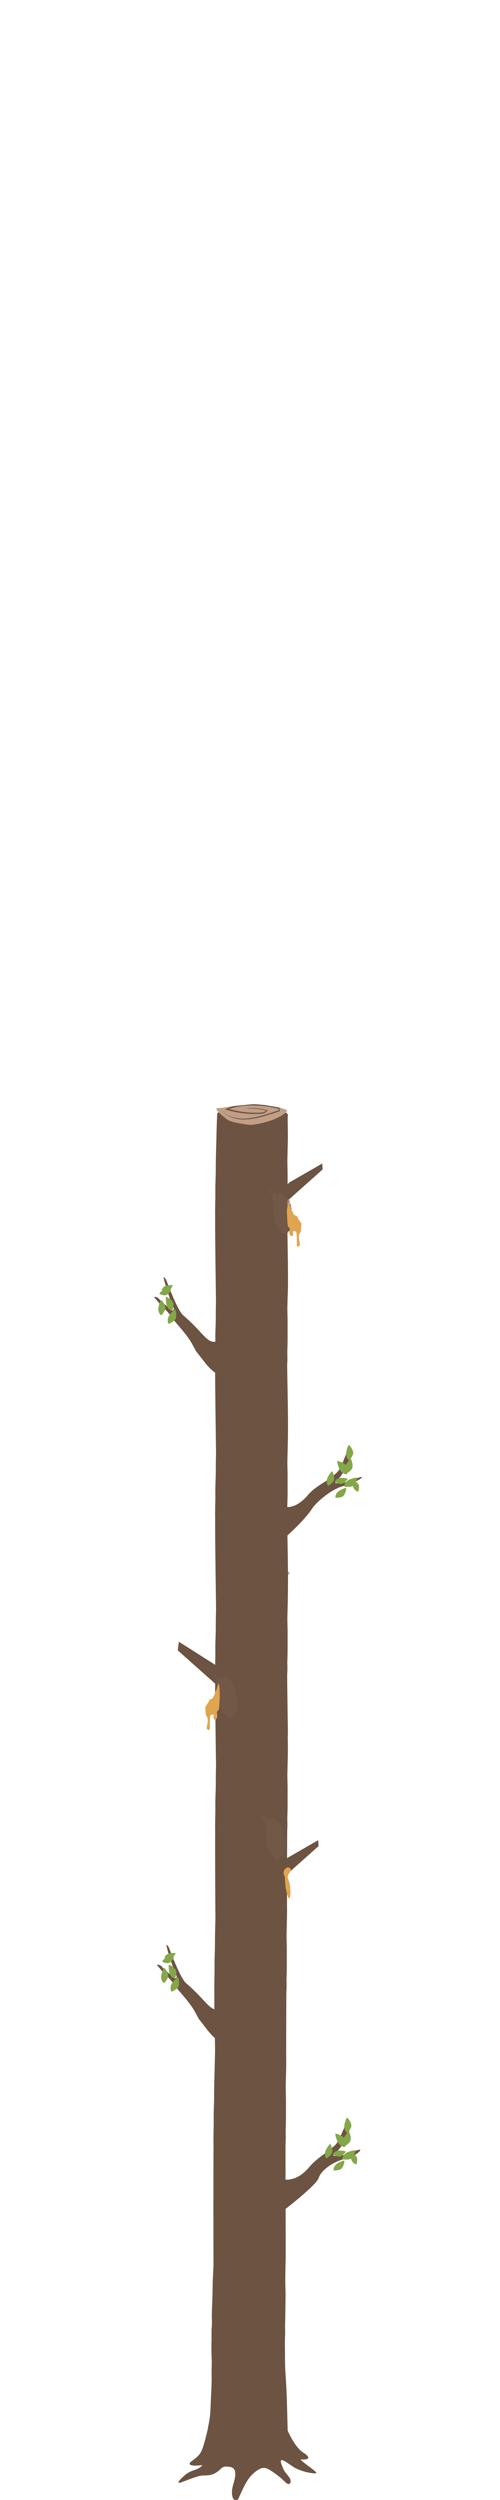 <?xml version="1.0" encoding="UTF-8"?><svg xmlns="http://www.w3.org/2000/svg" viewBox="0 0 428 2136.5"><defs><style>.al{fill:#84a749;}.am{fill:#c19f87;}.an{fill:#e0a54f;}.ao{fill:#715847;}.ap{fill:#6d5341;}.aq{opacity:.78;}</style></defs><g id="a"><g id="b" class="aq"/></g><g id="c"><g id="d"><g><path id="e" class="ap" d="M245.38,2075.19s6.08,15.65,14.14,20.8c9.31,5.95,1.5,6.38-2.96,5.75-4.46-.62-12.4-4.67-15.38-8.4-2.97-3.73-56.15,12.29-63.01,12.95-6.86,.66-14.67,1.82-15.76-.4s7.46-4.43,10.49-12.13c3.03-7.71,5.5-21.84,7.21-24.61,3.46-5.61,65.28,6.03,65.28,6.03Z"/><path class="ap" d="M257.23,2101.91c-2.95-3.61-5.79-6.47-8.59-9.06-.69-.64-1.23-1.47-1.66-2.44-.2-2.75-.43-5.43-.43-5.43l-.02-.32c-.56-11.52-.67-34.48-1.9-52.45-.55-8.06-.64-9.45-.79-26.05-4.08,4.9-9.98,4.96-14.96,7.06-10.23,4.29-18.47,5.36-28.78,2.19-6.34-1.98-14.41-2.57-19.1-10.61,.71,12.37-.04,17.48,.15,26.42,.11,4.25-.21,11.31-.45,15.54-.66,11.54-.15,15.94-2.43,26.75-.54,2.92-.94,5.91-1.21,8.95-.34,2.58-.55,5.2-.65,7.84-.28,2.45-.58,5.47-.8,8.8-.54,8.38-4.65,10.41-9.77,12.1-5.12,1.69-7.48,4.06-7.48,4.06,0,0-10.23,8.65-3,6.16,3.49-1.2,13.9-5.7,18.18-5.79,4.28-.09,7.83,.15,12.41-3.1,4.57-3.24,3.66-5.34,10.98-4.22,4.42,.68,5.94,4.72,2.88,14.45-2.78,8.82-.7,15.09,3.16,14.21,1.39-.32,6.28-16.33,13.35-22.56,2.08-1.83,2.75-2.56,5.88-4.28,4.24-2.34,7.43-.46,14.38,4.62,5.4,3.95,6.81,6.11,9.1,7.78,2.29,1.67,4.66-1.44,1.86-5.42-2.8-3.98-3.81-3.42-6.56-10.94s4.28-1.71,10.02,2.05c6.09,3.98,16.76,6.04,19.51,5.49,2.4-.48-10.33-8.2-13.28-11.81Z"/><g id="f"><path class="am" d="M230.71,2014.18c-6.25,2.19-12.57,3.6-18.92,4.21-2.82,0-17.59-2.11-20.88-4.39-4.31-2.94-9.96-7.9-9.96-9.03-.08-1.6,3.99-.95,5.84-1.28,7.65-1.36,11.85-1.68,17.43-2.19,9.44-.85,8.99-1.25,19.64,0,1.41,.18,13.64,1.98,15.08,2.51,3.64,1.33,4.96,1.57,4.92,2.07,0,.11,.04,.19-.08,.35-2.96,3.95-9.56,6.19-13.11,7.9"/><path class="ap" d="M214.35,2000.74c-2.7,0-4.9,.32-10.1,.79-2.75,.26-5.17,.45-7.84,.77-2,.55-4.01,1.25-5.99,2.09l-1.71,.71c8.59,2.57,17.27,3.89,25.97,3.95h2.51c3.16-.22,6.57,.34,9.36-2.98-4.52-1.36-9.1-2.09-13.68-2.17-1.7,0-3.39,.12-5.04,.42h-.41v-.02l5.1,1.11-4.55-1.11h2.72c4.87-.05,9.73,.61,14.54,1.98-2.48,1.98-5.39,1.52-8.06,1.7h-1.37c-2.51,0-5.03-.12-7.54-.34-5.32-.45-10.63-1.4-15.9-2.83,3.57-1.22,7.18-2.06,10.81-2.49,3.35-.38,6.72-.55,10.1-.55,7.27,0,14.52,.84,21.73,2.49,.31,.12,2.56,.87,1.73,1.6-9.07,2.67-20.97,7.17-32.05,7.17-7.85,0-15.3-2.25-21.03-8.99,6.02,7.31,13.78,9.72,21.93,9.72,10.84,0,22.37-4.27,31.38-6.9,.11-.05,.2-.13,.29-.26,.09-.12,.16-.27,.21-.45,.05-.17,.08-.37,.1-.57,0-.2,0-.4-.04-.59-.17-.47-.39-.86-.66-1.14-.26-.28-.56-.45-.86-.5-4.17-.75-11.05-1.76-12.09-1.98-4.79-.43-7.37-.65-9.52-.65Z"/></g></g></g><g id="g"><g><path class="ap" d="M243.9,2017.51c.11-6.04-.11-12.46,.02-19.41,.02-1.25,.31-1.75,.08-10.53,.22-5.31,.26-10.99,.26-10.99l.19-16.07c-.32-15.76-.34-8.26-.01-26.16,.15-8.09,0-6.92-.14-23.53-4.08,4.9-6.18,5.69-11.15,7.78-10.23,4.29-18.47,5.36-28.78,2.19-6.34-1.98-15.66-3-20.36-11.04-.49,10.2-1.06,17.52-1.29,26.46-.14,5.31-.58,10.56-.65,14.78-.24,13.17-.16,9.2-.75,26.31-.1,2.99,.27,7.5,0,10.54-.34,2.58-.17,4.67-.27,7.32,.1,7.2-.03,4.66-.06,8-.08,9.22,.27,12.67,.41,19.32"/><g id="h"><path class="ap" d="M232.46,1919.97c-6.25,2.19-11.27,2.84-17.62,3.45-2.82,0-18.17-1.84-21.46-4.11-4.31-2.94-9.38-8.18-9.38-9.31-.08-1.6,3.99-.95,5.84-1.28,7.65-1.36,11.85-1.68,17.43-2.19,9.44-.85,8.99-1.25,19.64,0,1.41,.18,13.64,1.98,15.08,2.51,4.48,1.64,1.38,5.22,.49,6.11-2.96,3.95-5.21,2.49-8.76,4.21"/><path class="ap" d="M217.4,1905.77c-2.7,0-4.9,.32-10.1,.79-2.75,.26-5.17,.45-7.84,.77-2,.55-4.01,1.25-5.99,2.09l-1.71,.71c8.59,2.57,17.27,3.89,25.97,3.95h2.51c3.16-.22,6.57,.34,9.36-2.98-4.52-1.36-9.1-2.09-13.68-2.17-1.7,0-3.39,.12-5.04,.42h-.41v-.02l5.1,1.11-4.55-1.11h2.72c4.87-.05,9.73,.61,14.54,1.98-2.48,1.98-5.39,1.52-8.06,1.7h-1.37c-2.51,0-5.03-.12-7.54-.34-5.32-.45-10.63-1.4-15.9-2.83,3.57-1.22,7.18-2.06,10.81-2.49,3.35-.38,6.72-.55,10.1-.55,7.27,0,14.52,.84,21.73,2.49,.31,.12,2.56,.87,1.73,1.6-9.07,2.67-20.97,7.17-32.05,7.17-7.85,0-15.3-2.25-21.03-8.99,6.02,7.31,13.78,9.72,21.93,9.72,10.84,0,22.37-4.27,31.38-6.9,.11-.05,.2-.13,.29-.26,.09-.12,.16-.27,.21-.45,.05-.17,.08-.37,.1-.57,0-.2,0-.4-.04-.59-.17-.47-.39-.86-.66-1.14-.26-.28-.56-.45-.86-.5-4.17-.75-11.05-1.76-12.09-1.98-4.79-.43-7.37-.65-9.52-.65Z"/></g></g><g id="i"><path class="am" d="M231.92,1918.65c-6.01,2.19-12.1,3.6-18.21,4.21-2.72,0-16.93-2.11-20.1-4.39-4.15-2.94-9.58-7.9-9.58-9.03-.07-1.6,3.84-.95,5.62-1.28,7.36-1.36,11.41-1.68,16.78-2.19,9.08-.85,8.65-1.25,18.9,0,1.36,.18,13.13,1.98,14.52,2.51,3.5,1.33,4.78,1.57,4.74,2.07,0,.11,.04,.19-.08,.35-2.85,3.95-9.2,6.19-12.62,7.9"/><path class="ap" d="M216.17,1905.21c-2.6,0-4.72,.32-9.72,.79-2.64,.26-4.98,.45-7.55,.77-1.93,.55-3.86,1.25-5.77,2.09l-1.65,.71c8.26,2.57,16.62,3.89,24.99,3.95h2.42c3.04-.22,6.33,.34,9.01-2.98-4.35-1.36-8.76-2.09-13.17-2.17-1.64,0-3.27,.12-4.85,.42h-.39v-.02l4.9,1.11-4.38-1.11h2.61c4.68-.05,9.36,.61,13.99,1.98-2.39,1.98-5.18,1.52-7.76,1.7h-1.32c-2.42,0-4.84-.12-7.26-.34-5.12-.45-10.23-1.4-15.31-2.83,3.44-1.22,6.91-2.06,10.4-2.49,3.22-.38,6.47-.55,9.72-.55,6.99,0,13.98,.84,20.92,2.49,.3,.12,2.47,.87,1.67,1.6-8.73,2.67-20.18,7.17-30.85,7.17-7.56,0-14.72-2.25-20.24-8.99,5.8,7.31,13.26,9.72,21.1,9.72,10.43,0,21.53-4.27,30.2-6.9,.1-.05,.2-.13,.28-.26,.08-.12,.15-.27,.2-.45,.05-.17,.08-.37,.09-.57,0-.2,0-.4-.04-.59-.16-.47-.38-.86-.63-1.14-.25-.28-.54-.45-.83-.5-4.01-.75-10.64-1.76-11.63-1.98-4.61-.43-7.09-.65-9.17-.65Z"/></g></g><g id="j"><g><path class="ap" d="M244.53,1932c.11-6.04-.22-93.58-.09-100.53,.02-1.25,.31-1.75,.08-10.53,.22-5.31,.26-10.99,.26-10.99v-15.75c-.32-15.76-.26-5.68,.17-26.49,.17-8.09,0-6.92-.14-23.53-4.08,4.9-6.18,5.69-11.15,7.78-10.23,4.29-18.47,5.36-28.78,2.19-6.34-1.98-15.66-3-20.36-11.04-.49,10.2-.57,16.57-.8,25.5-.14,5.31-.27,8.8-.34,13.02-.24,13.17,.14,6.39-.44,23.5-.1,2.99,.12,9.72-.12,14.34-.06,5.21-.02,5.39-.11,8.04,.1,7.2,.07,6.07,.04,9.41-.08,9.22-.12,91.89,.03,98.53"/><g id="k"><path class="ap" d="M233.17,1753.35c-6.25,2.19-11.27,2.84-17.62,3.45-2.82,0-18.17-1.84-21.46-4.11-4.31-2.94-9.38-8.18-9.38-9.31-.08-1.6,3.99-.95,5.84-1.28,7.65-1.36,11.85-1.68,17.43-2.19,9.44-.85,8.99-1.25,19.64,0,1.41,.18,13.64,1.98,15.08,2.51,1.12,.41,1.63,.48,1.92,1.1,.75,1.61-.76,4.35-1.43,5.01-2.96,3.95-5.21,2.49-8.76,4.21"/><path class="ap" d="M218.1,1739.16c-2.7,0-4.9,.32-10.1,.79-2.75,.26-5.17,.45-7.84,.77-2,.55-4.01,1.25-5.99,2.09l-1.71,.71c8.59,2.57,17.27,3.89,25.97,3.95h2.51c3.16-.22,6.57,.34,9.36-2.98-4.52-1.36-9.1-2.09-13.68-2.17-1.7,0-3.39,.12-5.04,.42h-.41v-.02l5.1,1.11-4.55-1.11h2.72c4.87-.05,9.73,.61,14.54,1.98-2.48,1.98-5.39,1.52-8.06,1.7h-1.37c-2.51,0-5.03-.12-7.54-.34-5.32-.45-10.63-1.4-15.9-2.83,3.57-1.22,7.18-2.06,10.81-2.49,3.35-.38,6.72-.55,10.1-.55,7.27,0,14.52,.84,21.73,2.49,.31,.12,2.56,.87,1.73,1.6-9.07,2.67-20.97,7.17-32.05,7.17-7.85,0-15.3-2.25-21.03-8.99,6.02,7.31,13.78,9.72,21.93,9.72,10.84,0,22.37-4.27,31.38-6.9,.11-.05,.2-.13,.29-.26,.09-.12,.16-.27,.21-.45,.05-.17,.08-.37,.1-.57,0-.2,0-.4-.04-.59-.17-.47-.39-.86-.66-1.14-.26-.28-.56-.45-.86-.5-4.17-.75-11.05-1.76-12.09-1.98-4.79-.43-7.37-.65-9.52-.65Z"/></g></g><path class="ap" d="M240.57,1862.18s11.76,4.56,23.99-9.95c5.66-6.72,12.25-10.63,16.7-14.26,5.16-4.21,6.54-4.82,8.88-9.62,5.03-10.35,8.67-22.24,8.98-10.15,.27,10.61-13.93,24.05-13.93,24.05,0,0,4.25,1.27,12.09-1.45,7.31-2.54,8.99-3.64,10.8-3.64s-3.6,5.79-13.04,7.97c-9.45,2.18-20.06,9.32-22.24,16.22s-34.98,31.62-34.98,31.62l2.76-30.79Z"/><g><path class="al" d="M285.52,1854.85s-.59-4.07,4.35-6.57,4.99-1.62,4.99-1.62c0,0-.45,6.68-4.23,7.69s-5.11,.5-5.11,.5Z"/><path class="al" d="M305.02,1849.72s-3.63-.42-4.66-5.23c-1.03-4.81-.26-4.65-.26-4.65,0,0,5.63,1.9,5.65,5.38s-.73,4.51-.73,4.51Z"/><path class="al" d="M292.95,1845.19s.06-4.47,5.79-6.33,5.63-.9,5.63-.9c0,0-1.61,7.1-5.84,7.55-4.23,.45-5.58-.33-5.58-.33Z"/><path class="al" d="M285.02,1841.11s1.38-3.44,6.37-3.17,4.63,.99,4.63,.99c0,0-3.37,5.01-6.78,4.1s-4.22-1.92-4.22-1.92Z"/><path class="al" d="M294.45,1834.37s-2.71-3.48,.57-8.44,3.79-4.16,3.79-4.16c0,0,3.13,6.46,.15,9.42s-4.5,3.18-4.5,3.18Z"/><path class="al" d="M297.16,1822.86s-3.61-2.38-2.13-8.02,2.21-5.05,2.21-5.05c0,0,4.94,5.02,3.1,8.7-1.84,3.68-3.18,4.37-3.18,4.37Z"/><path class="al" d="M295.25,1834.92s-4.61,.14-6.78-5.68-1.17-5.77-1.17-5.77c0,0,7.38,1.35,8.04,5.69s-.09,5.76-.09,5.76Z"/><path class="al" d="M279.24,1844.61s-2.74-3.21,.17-8.09c2.91-4.88,3.44-4.14,3.44-4.14,0,0,3.27,6.04,.55,8.99s-4.16,3.24-4.16,3.24Z"/></g><g id="l"><path class="am" d="M232.56,1751.51c-6.01,2.19-12.1,3.6-18.21,4.21-2.72,0-16.93-2.11-20.1-4.39-4.15-2.94-9.58-7.9-9.58-9.03-.07-1.6,3.84-.95,5.62-1.28,7.36-1.36,11.41-1.68,16.78-2.19,9.08-.85,8.65-1.25,18.9,0,1.36,.18,13.13,1.98,14.52,2.51,3.5,1.33,4.78,1.57,4.74,2.07,0,.11,.04,.19-.08,.35-2.85,3.95-9.2,6.19-12.62,7.9"/><path class="ap" d="M216.81,1738.07c-2.6,0-4.72,.32-9.72,.79-2.64,.26-4.98,.45-7.55,.77-1.93,.55-3.86,1.25-5.77,2.09l-1.65,.71c8.26,2.57,16.62,3.89,24.99,3.95h2.42c3.04-.22,6.33,.34,9.01-2.98-4.35-1.36-8.76-2.09-13.17-2.17-1.64,0-3.27,.12-4.85,.42h-.39v-.02l4.9,1.11-4.38-1.11h2.61c4.68-.05,9.36,.61,13.99,1.98-2.39,1.98-5.18,1.52-7.76,1.7h-1.32c-2.42,0-4.84-.12-7.26-.34-5.12-.45-10.23-1.4-15.31-2.83,3.44-1.22,6.91-2.06,10.4-2.49,3.22-.38,6.47-.55,9.72-.55,6.99,0,13.98,.84,20.92,2.49,.3,.12,2.47,.87,1.67,1.6-8.73,2.67-20.18,7.17-30.85,7.17-7.56,0-14.72-2.25-20.24-8.99,5.8,7.31,13.26,9.72,21.1,9.72,10.43,0,21.53-4.27,30.2-6.9,.1-.05,.2-.13,.28-.26,.08-.12,.15-.27,.2-.45,.05-.17,.08-.37,.09-.57,0-.2,0-.4-.04-.59-.16-.47-.38-.86-.63-1.14-.25-.28-.54-.45-.83-.5-4.01-.75-10.64-1.76-11.63-1.98-4.61-.43-7.09-.65-9.17-.65Z"/></g></g><g id="m"><g><path class="ap" d="M244.88,1758.21c.11-6.04,.14-49.19,.27-56.14,.02-1.25,.31-1.75,.08-10.53,.22-5.31,.26-10.99,.26-10.99v-15.75c-.32-15.76-.26-5.68,.17-26.49,.17-8.09,0-6.92-.14-23.53-4.08,4.9-6.18,5.69-11.15,7.78-10.23,4.29-18.47,5.36-28.78,2.19-6.34-1.98-15.66-3-20.36-11.04-.49,10.2-.57,16.57-.8,25.5-.14,5.31-.27,8.8-.34,13.02-.24,13.17,.14,6.39-.44,23.5-.1,2.99,.12,9.72-.12,14.34-.06,5.21-.02,5.39-.11,8.04,.1,7.2,.07,6.07,.04,9.41-.08,9.22,.63,43.34,.77,49.99"/><g id="n"><path class="ap" d="M233.87,1623.95c-6.25,2.19-11.27,2.84-17.62,3.45-2.82,0-18.17-1.84-21.46-4.11-4.31-2.94-9.38-8.18-9.38-9.31-.08-1.6,3.99-.95,5.84-1.28,7.65-1.36,11.85-1.68,17.43-2.19,9.44-.85,8.99-1.25,19.64,0,1.41,.18,13.64,1.98,15.08,2.51,4.48,1.64,1.38,5.22,.49,6.11-2.96,3.95-5.21,2.49-8.76,4.21"/><path class="ap" d="M218.81,1609.76c-2.7,0-4.9,.32-10.1,.79-2.75,.26-5.17,.45-7.84,.77-2,.55-4.01,1.25-5.99,2.09l-1.71,.71c8.59,2.57,17.27,3.89,25.97,3.95h2.51c3.16-.22,6.57,.34,9.36-2.98-4.52-1.36-9.1-2.09-13.68-2.17-1.7,0-3.39,.12-5.04,.42h-.41v-.02l5.1,1.11-4.55-1.11h2.72c4.87-.05,9.73,.61,14.54,1.98-2.48,1.98-5.39,1.52-8.06,1.7h-1.37c-2.51,0-5.03-.12-7.54-.34-5.32-.45-10.63-1.4-15.9-2.83,3.57-1.22,7.18-2.06,10.81-2.49,3.35-.38,6.72-.55,10.1-.55,7.27,0,14.52,.84,21.73,2.49,.31,.12,2.56,.87,1.73,1.6-9.07,2.67-20.97,7.17-32.05,7.17-7.85,0-15.3-2.25-21.03-8.99,6.02,7.31,13.78,9.72,21.93,9.72,10.84,0,22.37-4.27,31.38-6.9,.11-.05,.2-.13,.29-.26,.09-.12,.16-.27,.21-.45,.05-.17,.08-.37,.1-.57,0-.2,0-.4-.04-.59-.17-.47-.39-.86-.66-1.14-.26-.28-.56-.45-.86-.5-4.17-.75-11.05-1.76-12.09-1.98-4.79-.43-7.37-.65-9.52-.65Z"/></g></g><path class="ap" d="M176.86,1733.97c-.14-.18-6.53-8.29-6.64-8.48-4.28-7.72-4.76-9.86-14.61-21.29-10.82-12.56-4.66-7.6-16.14-18.72-.05-.05-1.68-2.04-1.72-2.09l-2.97-3.54c-1.11-1.42,1.93-.8,3.27,.42,.37,.34,1.39,1.6,1.79,1.99,2.31,2.31,5.96,4.94,8.84,8.03,1.12,1.2,3.06-.06,2.42-1.57-2.5-5.93-5.75-14.48-8.07-23.55-.04-.17-.47-1.97-.52-2.13-.45-1.79,1.56-.01,2.22,1.71,3.98,10.37,10.25,26.5,14.73,30.31,18.81,15.97,20.72,26.26,30.87,21.11,6.31-3.2-.54,22.1-.91,23.89-.03,.14,5.44,5.98,5.37,6.1-.65,1.2-7.98,1.06-17.95-12.16Z"/><g><path class="al" d="M146.65,1702.1s-2.33-3.8,1.52-8.42c3.85-4.62,4.28-3.75,4.28-3.75,0,0,2.42,6.85-.91,9.48-3.33,2.63-4.88,2.69-4.88,2.69Z"/><path class="al" d="M140.28,1694.85s-3.55-2.47-1.94-8.07,2.33-5,2.33-5c0,0,4.82,5.14,2.89,8.78s-3.28,4.3-3.28,4.3Z"/><path class="al" d="M149.64,1691.02s-4.21-.82-4.97-6.55,.12-5.47,.12-5.47c0,0,6.42,2.74,6.12,6.81-.3,4.07-1.27,5.21-1.27,5.21Z"/><path class="al" d="M138.93,1676.53s.83-3.41,5.55-3.82,4.47,.31,4.47,.31c0,0-2.49,5.15-5.8,4.74s-4.21-1.24-4.21-1.24Z"/><path class="al" d="M140.86,1673.12s.66-3.29,5.15-3.86,4.28,.12,4.28,.12c0,0-2.18,5.01-5.35,4.75s-4.07-1.02-4.07-1.02Z"/></g><g id="o"><path class="am" d="M233.27,1622.11c-6.01,2.19-12.1,3.6-18.21,4.21-2.72,0-16.93-2.11-20.1-4.39-4.15-2.94-9.58-7.9-9.58-9.03-.07-1.6,3.84-.95,5.62-1.28,7.36-1.36,11.41-1.68,16.78-2.19,9.08-.85,8.65-1.25,18.9,0,1.36,.18,13.13,1.98,14.52,2.51,3.5,1.33,4.78,1.57,4.74,2.07,0,.11,.04,.19-.08,.35-2.85,3.95-9.2,6.19-12.62,7.9"/><path class="ap" d="M217.51,1608.67c-2.6,0-4.72,.32-9.72,.79-2.64,.26-4.98,.45-7.55,.77-1.93,.55-3.86,1.25-5.77,2.09l-1.65,.71c8.26,2.57,16.62,3.89,24.99,3.95h2.42c3.04-.22,6.33,.34,9.01-2.98-4.35-1.36-8.76-2.09-13.17-2.17-1.64,0-3.27,.12-4.85,.42h-.39v-.02l4.9,1.11-4.38-1.11h2.61c4.68-.05,9.36,.61,13.99,1.98-2.39,1.98-5.18,1.52-7.76,1.7h-1.32c-2.42,0-4.84-.12-7.26-.34-5.12-.45-10.23-1.4-15.31-2.83,3.44-1.22,6.91-2.06,10.4-2.49,3.22-.38,6.47-.55,9.72-.55,6.99,0,13.98,.84,20.92,2.49,.3,.12,2.47,.87,1.67,1.6-8.73,2.67-20.18,7.17-30.85,7.17-7.56,0-14.72-2.25-20.24-8.99,5.8,7.31,13.26,9.72,21.1,9.72,10.43,0,21.53-4.27,30.2-6.9,.1-.05,.2-.13,.28-.26,.08-.12,.15-.27,.2-.45,.05-.17,.08-.37,.09-.57,0-.2,0-.4-.04-.59-.16-.47-.38-.86-.63-1.14-.25-.28-.54-.45-.83-.5-4.01-.75-10.64-1.76-11.63-1.98-4.61-.43-7.09-.65-9.17-.65Z"/></g></g><g id="p"><g><path class="ap" d="M245.6,1632.89c.11-6.04,.13-61.43,.25-68.38,.02-1.25,.31-1.75,.08-10.53,.22-5.31,.26-10.99,.26-10.99v-15.75c-.32-15.76-.26-5.68,.17-26.49,.17-8.09,0-6.92-.14-23.53-4.08,4.9-6.18,5.69-11.15,7.78-10.23,4.29-18.47,5.36-28.78,2.19-6.34-1.98-15.66-3-20.36-11.04-.49,10.2-.57,16.57-.8,25.5-.14,5.31-.27,8.8-.34,13.02-.24,13.17,.14,6.39-.44,23.5-.1,2.99,.12,9.72-.12,14.34-.06,5.21-.02,5.39-.11,8.04,.1,7.2,.07,6.07,.04,9.41-.08,9.22,.13,64.33,.27,70.98"/><g id="q"><path class="ap" d="M234.58,1486.4c-6.25,2.19-11.27,2.84-17.62,3.45-2.82,0-18.17-1.84-21.46-4.11-4.31-2.94-9.38-8.18-9.38-9.31-.08-1.6,3.99-.95,5.84-1.28,7.65-1.36,11.85-1.68,17.43-2.19,9.44-.85,8.99-1.25,19.64,0,1.41,.18,13.64,1.98,15.08,2.51,4.48,1.64,1.38,5.22,.49,6.11-2.96,3.95-5.21,2.49-8.76,4.21"/><path class="ap" d="M219.51,1472.21c-2.7,0-4.9,.32-10.1,.79-2.75,.26-5.17,.45-7.84,.77-2,.55-4.01,1.25-5.99,2.09l-1.71,.71c8.59,2.57,17.27,3.89,25.97,3.95h2.51c3.16-.22,6.57,.34,9.36-2.98-4.52-1.36-9.1-2.09-13.68-2.17-1.7,0-3.39,.12-5.04,.42h-.41v-.02l5.1,1.11-4.55-1.11h2.72c4.87-.05,9.73,.61,14.54,1.98-2.48,1.98-5.39,1.52-8.06,1.7h-1.37c-2.51,0-5.03-.12-7.54-.34-5.32-.45-10.63-1.4-15.9-2.83,3.57-1.22,7.18-2.06,10.81-2.49,3.35-.38,6.72-.55,10.1-.55,7.27,0,14.52,.84,21.73,2.49,.31,.12,2.56,.87,1.73,1.6-9.07,2.67-20.97,7.17-32.05,7.17-7.85,0-15.3-2.25-21.03-8.99,6.02,7.31,13.78,9.72,21.93,9.72,10.84,0,22.37-4.27,31.38-6.9,.11-.05,.2-.13,.29-.26,.09-.12,.16-.27,.21-.45,.05-.17,.08-.37,.1-.57,0-.2,0-.4-.04-.59-.17-.47-.39-.86-.66-1.14-.26-.28-.56-.45-.86-.5-4.17-.75-11.05-1.76-12.09-1.98-4.79-.43-7.37-.65-9.52-.65Z"/></g></g><polygon class="ap" points="244.32 1588.8 272.37 1572.67 272.67 1577.76 243.09 1604.11 233.52 1599.59 244.32 1588.8"/><path class="an" d="M248.26,1596.63c-2.74-2.47-6.72,2.41-5.25,5.35,1.47,2.94,.66,6.91,1.73,12.56,1.06,5.65,2.65,9.39,3.22,7.71,.89-2.6,1.17-10.39-1.14-16.03-2.14-5.2,4.4-6.92,1.44-9.58Z"/><path class="ao" d="M225,1551.01c.63-.58,1.49,.24,1.49,1.4s-.05,2.8,.72,2.17,2.07-.67,2.07-.39-.14,.24,.39,.29,.82,.19,1.3,.63,.05,.87,.48,.43,.92-1.88,1.4-1.54,.1,.29,.48,0,.05-1.11,.43-.92,.39-.05,.63-.19-.77,1.01,.34,1.69,2.99,1.11,3.86,2.46c.87,1.35,1.01,2.65,1.88,3.04s1.21-.14,1.06,.72-.43,1.98,.19,2.07,1.06,.29,.63,.67-1.21-.1-.43,.39,.96-.43,.77,.48,0,1.88,.34,2.02,.24,0,.19,.72,.05-1.06-.05,.72,.12,2.67,.52,3,.79,1.77,.66,2.69-.46,1.18-.13,1.91,.07,3.48-.07,3.88-1.18,1.97-.59,2.17,.2,1.31-.26,1.51,.26,1.58-.2,1.84-1.58,.26-1.38,.79,.79,.53-.33,.85-1.05-.39-1.12,.33,1.38,.53-.07,.72-2.17,.59-2.04,1.25-.72,.53-1.18,.07-1.12-1.18-1.12-.53-.85,.46-.92-.33,.59-.66-.07-.79-.92,0-.85-.53,1.05-.53,.07-.53-1.18,.46-2.37-1.58-1.71-3.88-2.1-3.88-1.12-.85-.53-.92,.33-.13-.07-.92-.46-1.91-.33-2.17,.26,0,0-.92-.39-1.18-.2-1.38,0-.92-.2-1.51-.39-1.18-.2-1.31,.11-.01,.13-.53c.07-1.51,.13-1.77-.07-2.04s-.79-1.77-.26-2.3,.99-.33,.13-1.38-.92-1.05-.53-1.71,.85-1.91,.13-2.3-1.58-1.18-.99-1.38,.79-1.38,.26-1.51-.07-.59,.07-.79,.66,.46-.2-1.18-2.43-3.22-2.37-4.14,.56-1.34,.56-1.34Z"/><g id="r"><path class="am" d="M233.97,1484.56c-6.01,2.19-12.1,3.6-18.21,4.21-2.72,0-16.93-2.11-20.1-4.39-4.15-2.94-9.58-7.9-9.58-9.03-.07-1.6,3.84-.95,5.62-1.28,7.36-1.36,11.41-1.68,16.78-2.19,9.08-.85,8.65-1.25,18.9,0,1.36,.18,13.13,1.98,14.52,2.51,3.5,1.33,4.78,1.57,4.74,2.07,0,.11,.04,.19-.08,.35-2.85,3.95-9.2,6.19-12.62,7.9"/><path class="ap" d="M218.22,1471.12c-2.6,0-4.72,.32-9.72,.79-2.64,.26-4.98,.45-7.55,.77-1.93,.55-3.86,1.25-5.77,2.09l-1.65,.71c8.26,2.57,16.62,3.89,24.99,3.95h2.42c3.04-.22,6.33,.34,9.01-2.98-4.35-1.36-8.76-2.09-13.17-2.17-1.64,0-3.27,.12-4.85,.42h-.39v-.02l4.9,1.11-4.38-1.11h2.61c4.68-.05,9.36,.61,13.99,1.98-2.39,1.98-5.18,1.52-7.76,1.7h-1.32c-2.42,0-4.84-.12-7.26-.34-5.12-.45-10.23-1.4-15.31-2.83,3.44-1.22,6.91-2.06,10.4-2.49,3.22-.38,6.47-.55,9.72-.55,6.99,0,13.98,.84,20.92,2.49,.3,.12,2.47,.87,1.67,1.6-8.73,2.67-20.18,7.17-30.85,7.17-7.56,0-14.72-2.25-20.24-8.99,5.8,7.31,13.26,9.72,21.1,9.72,10.43,0,21.53-4.27,30.2-6.9,.1-.05,.2-.13,.28-.26,.08-.12,.15-.27,.2-.45,.05-.17,.08-.37,.09-.57,0-.2,0-.4-.04-.59-.16-.47-.38-.86-.63-1.14-.25-.28-.54-.45-.83-.5-4.01-.75-10.64-1.76-11.63-1.98-4.61-.43-7.09-.65-9.17-.65Z"/></g></g><g id="s"><g><path class="ap" d="M246.4,1483.32c.11-6.04-.68-45.21-.55-52.16,.02-1.25,.31-1.75,.08-10.53,.22-5.31,.26-10.99,.26-10.99v-15.75c-.32-15.76-.26-5.68,.17-26.49,.17-8.09,0-6.92-.14-23.53-4.08,4.9-6.18,5.69-11.15,7.78-10.23,4.29-18.47,5.36-28.78,2.19-6.34-1.98-15.66-3-20.36-11.04-.49,10.2-.57,16.57-.8,25.5-.14,5.31-.27,8.8-.34,13.02-.24,13.17,.14,6.39-.44,23.5-.1,2.99,.12,9.72-.12,14.34-.06,5.21-.02,5.39-.11,8.04,.1,7.2,.07,6.07,.04,9.41-.08,9.22,.59,64.53,.73,71.17"/><g id="t"><path class="ap" d="M234.58,1353.05c-6.25,2.19-11.27,2.84-17.62,3.45-2.82,0-18.17-1.84-21.46-4.11-4.31-2.94-9.38-8.18-9.38-9.31-.08-1.6,3.99-.95,5.84-1.28,7.65-1.36,11.85-1.68,17.43-2.19,9.44-.85,8.99-1.25,19.64,0,1.41,.18,13.64,1.98,15.08,2.51,4.48,1.64,1.38,5.22,.49,6.11-2.96,3.95-5.21,2.49-8.76,4.21"/><path class="ap" d="M219.51,1338.85c-2.7,0-4.9,.32-10.1,.79-2.75,.26-5.17,.45-7.84,.77-2,.55-4.01,1.25-5.99,2.09l-1.71,.71c8.59,2.57,17.27,3.89,25.97,3.95h2.51c3.16-.22,6.57,.34,9.36-2.98-4.52-1.36-9.1-2.09-13.68-2.17-1.7,0-3.39,.12-5.04,.42h-.41v-.02l5.1,1.11-4.55-1.11h2.72c4.87-.05,9.73,.61,14.54,1.98-2.48,1.98-5.39,1.52-8.06,1.7h-1.37c-2.51,0-5.03-.12-7.54-.34-5.32-.45-10.63-1.4-15.9-2.83,3.57-1.22,7.18-2.06,10.81-2.49,3.35-.38,6.72-.55,10.1-.55,7.27,0,14.52,.84,21.73,2.49,.31,.12,2.56,.87,1.73,1.6-9.07,2.67-20.97,7.17-32.05,7.17-7.85,0-15.3-2.25-21.03-8.99,6.02,7.31,13.78,9.72,21.93,9.72,10.84,0,22.37-4.27,31.38-6.9,.11-.05,.2-.13,.29-.26,.09-.12,.16-.27,.21-.45,.05-.17,.08-.37,.1-.57,0-.2,0-.4-.04-.59-.17-.47-.39-.86-.66-1.14-.26-.28-.56-.45-.86-.5-4.17-.75-11.05-1.76-12.09-1.98-4.79-.43-7.37-.65-9.52-.65Z"/></g></g><polygon class="ap" points="193.34 1447.02 152.17 1410.48 153.09 1403.07 196.12 1430.37 193.34 1447.02"/><path class="ao" d="M183.72,1430.14c.63-.58,1.49,.24,1.49,1.4s-.05,2.8,.72,2.17,2.07-.67,2.07-.39-.14,.24,.39,.29,.82,.19,1.3,.63,.05,.87,.48,.43,.92-1.88,1.4-1.54,.1,.29,.48,0,.05-1.11,.43-.92,.39-.05,.63-.19-.77,1.01,.34,1.69,2.99,1.11,3.86,2.46c.87,1.35,1.01,2.65,1.88,3.04s1.21-.14,1.06,.72-.43,1.98,.19,2.07,1.06,.29,.63,.67-1.21-.1-.43,.39,.96-.43,.77,.48c-.19,.92,0,1.88,.34,2.02s.24,0,.19,.72,.05-1.06-.05,.72,.12,2.67,.52,3,.79,1.77,.66,2.69-.46,1.18-.13,1.91,.07,3.48-.07,3.88-1.18,1.97-.59,2.17,.2,1.31-.26,1.51,.26,1.58-.2,1.84-1.58,.26-1.38,.79,.79,.53-.33,.85-1.05-.39-1.12,.33,1.38,.53-.07,.72-2.17,.59-2.04,1.25-.72,.53-1.18,.07-1.12-1.18-1.12-.53-.85,.46-.92-.33,.59-.66-.07-.79-.92,0-.85-.53,1.05-.53,.07-.53-1.18,.46-2.37-1.58c-1.18-2.04-1.71-3.88-2.1-3.88s-1.12-.85-.53-.92,.33-.13-.07-.92-.46-1.91-.33-2.17,.26,0,0-.92-.39-1.18-.2-1.38,0-.92-.2-1.51-.39-1.18-.2-1.31,.11-.01,.13-.53c.07-1.51,.13-1.77-.07-2.04s-.79-1.77-.26-2.3,.99-.33,.13-1.38c-.85-1.05-.92-1.05-.53-1.71s.85-1.91,.13-2.3-1.58-1.18-.99-1.38,.79-1.38,.26-1.51-.07-.59,.07-.79,.66,.46-.2-1.18-2.43-3.22-2.37-4.14,.56-1.34,.56-1.34Z"/><path class="an" d="M185.22,1444.23s-2.66,6.99-3.69,7.42-3.55,1.78-2.75,2.15-3.74,4.35-3.13,6.44,0,4.72,.98,6.26c.98,1.53,1.41,2.27,1.17,5.03s-1.46,5.3-.49,6.32c.97,1.01,2.39,1.04,2.33-.98s-.17-10.97,.86-11.22,2.39-.92,2.39,.31c0,1.23-.8,3.93,1.17,3.5s2.15-1.96,1.84-4.23-.55-2.09,.61-3.07c1.17-.98,1.04-2.64,1.47-9.81s-.31-11.72-.31-11.72l-.74-1.96-1.72,5.58Z"/><g id="u"><path class="am" d="M235.32,1352.29c-6.01,2.19-12.1,3.6-18.21,4.21-2.72,0-16.93-2.11-20.1-4.39-4.15-2.94-9.58-7.9-9.58-9.03-.07-1.6,3.84-.95,5.62-1.28,7.36-1.36,11.41-1.68,16.78-2.19,9.08-.85,8.65-1.25,18.9,0,1.36,.18,13.13,1.98,14.52,2.51,3.5,1.33,4.78,1.57,4.74,2.07,0,.11,.04,.19-.08,.35-2.85,3.95-9.2,6.19-12.62,7.9"/><path class="ap" d="M219.57,1338.85c-2.6,0-4.72,.32-9.72,.79-2.64,.26-4.98,.45-7.55,.77-1.93,.55-3.86,1.25-5.77,2.09l-1.65,.71c8.26,2.57,16.62,3.89,24.99,3.95h2.42c3.04-.22,6.33,.34,9.01-2.98-4.35-1.36-8.76-2.09-13.17-2.17-1.64,0-3.27,.12-4.85,.42h-.39v-.02l4.9,1.11-4.38-1.11h2.61c4.68-.05,9.36,.61,13.99,1.98-2.39,1.98-5.18,1.52-7.76,1.7h-1.32c-2.42,0-4.84-.12-7.26-.34-5.12-.45-10.23-1.4-15.31-2.83,3.44-1.22,6.91-2.06,10.4-2.49,3.22-.38,6.47-.55,9.72-.55,6.99,0,13.98,.84,20.92,2.49,.3,.12,2.47,.87,1.67,1.6-8.73,2.67-20.18,7.17-30.85,7.17-7.56,0-14.72-2.25-20.24-8.99,5.8,7.31,13.26,9.72,21.1,9.72,10.43,0,21.53-4.27,30.2-6.9,.1-.05,.2-.13,.28-.26,.08-.12,.15-.27,.2-.45,.05-.17,.08-.37,.09-.57,0-.2,0-.4-.04-.59-.16-.47-.38-.86-.63-1.14-.25-.28-.54-.45-.83-.5-4.01-.75-10.64-1.76-11.63-1.98-4.61-.43-7.09-.65-9.17-.65Z"/></g></g><g id="v"><g><path class="ap" d="M246.11,1366.15c1.14-9.04-.39-61.83-.26-68.78,.02-1.25,.31-1.75,.08-10.53,.22-5.31,.26-10.99,.26-10.99v-15.75c-.32-15.76-.26-5.68,.17-26.49,.17-8.09,0-6.92-.14-23.53-4.08,4.9-6.18,5.69-11.15,7.78-10.23,4.29-18.47,5.36-28.78,2.19-6.34-1.98-15.66-3-20.36-11.04-.49,10.2-.57,16.57-.8,25.5-.14,5.31-.27,8.8-.34,13.02-.24,13.17,.14,6.39-.44,23.5-.1,2.99,.12,9.72-.12,14.34-.06,5.21-.02,5.39-.11,8.04,.1,7.2,.07,6.07,.04,9.41-.08,9.22,.66,65.86,.8,72.51"/><g id="w"><path class="ap" d="M234.58,1219.25c-6.25,2.19-11.27,2.84-17.62,3.45-2.82,0-18.17-1.84-21.46-4.11-4.31-2.94-9.38-8.18-9.38-9.31-.08-1.6,3.99-.95,5.84-1.28,7.65-1.36,11.85-1.68,17.43-2.19,9.44-.85,8.99-1.25,19.64,0,1.41,.18,13.64,1.98,15.08,2.51,4.48,1.64,1.38,5.22,.49,6.11-2.96,3.95-5.21,2.49-8.76,4.21"/><path class="ap" d="M219.51,1205.05c-2.7,0-4.9,.32-10.1,.79-2.75,.26-5.17,.45-7.84,.77-2,.55-4.01,1.25-5.99,2.09l-1.71,.71c8.59,2.57,17.27,3.89,25.97,3.95h2.51c3.16-.22,6.57,.34,9.36-2.98-4.52-1.36-9.1-2.09-13.68-2.17-1.7,0-3.39,.12-5.04,.42h-.41v-.02l5.1,1.11-4.55-1.11h2.72c4.87-.05,9.73,.61,14.54,1.98-2.48,1.98-5.39,1.52-8.06,1.7h-1.37c-2.51,0-5.03-.12-7.54-.34-5.32-.45-10.63-1.4-15.9-2.83,3.57-1.22,7.18-2.06,10.81-2.49,3.35-.38,6.72-.55,10.1-.55,7.27,0,14.52,.84,21.73,2.49,.31,.12,2.56,.87,1.73,1.6-9.07,2.67-20.97,7.17-32.05,7.17-7.85,0-15.3-2.25-21.03-8.99,6.02,7.31,13.78,9.72,21.93,9.72,10.84,0,22.37-4.27,31.38-6.9,.11-.05,.2-.13,.29-.26,.09-.12,.16-.27,.21-.45,.05-.17,.08-.37,.1-.57,0-.2,0-.4-.04-.59-.17-.47-.39-.86-.66-1.14-.26-.28-.56-.45-.86-.5-4.17-.75-11.05-1.76-12.09-1.98-4.79-.43-7.37-.65-9.52-.65Z"/></g></g><path class="ap" d="M242.16,1287.28s9.46,4.63,21.69-9.88c5.66-6.72,14.55-10.7,19-14.33,5.16-4.21,6.54-4.82,8.88-9.62,5.03-10.35,7.32-21.92,7.62-9.84,.27,10.61-12.57,23.74-12.57,23.74,0,0,4.25,1.27,12.09-1.45,7.31-2.54,8.99-3.64,10.8-3.64s-6.18,5.55-15.63,7.73c-9.45,2.18-22.77,13.13-26.76,19.17-8.54,12.91-27.87,28.91-27.87,28.91l2.76-30.79Z"/><g><path class="al" d="M287.11,1279.95s-.59-4.07,4.35-6.57c4.94-2.51,4.99-1.62,4.99-1.62,0,0-.45,6.68-4.23,7.69-3.78,1.02-5.11,.5-5.11,.5Z"/><path class="al" d="M306.6,1274.83s-3.63-.42-4.66-5.23-.26-4.65-.26-4.65c0,0,5.63,1.9,5.65,5.38,.02,3.47-.73,4.51-.73,4.51Z"/><path class="al" d="M294.54,1270.3s.06-4.47,5.79-6.33,5.63-.9,5.63-.9c0,0-1.61,7.1-5.84,7.55s-5.58-.33-5.58-.33Z"/><path class="al" d="M286.61,1266.21s1.38-3.44,6.37-3.17,4.63,.99,4.63,.99c0,0-3.37,5.01-6.78,4.1s-4.22-1.92-4.22-1.92Z"/><path class="al" d="M296.04,1259.47s-2.71-3.48,.57-8.44c3.27-4.96,3.79-4.16,3.79-4.16,0,0,3.13,6.46,.15,9.42-2.98,2.95-4.5,3.18-4.5,3.18Z"/><path class="al" d="M298.74,1247.96s-3.61-2.38-2.13-8.02c1.48-5.64,2.21-5.05,2.21-5.05,0,0,4.94,5.02,3.1,8.7s-3.18,4.37-3.18,4.37Z"/><path class="al" d="M296.84,1260.02s-4.61,.14-6.78-5.68c-2.17-5.82-1.17-5.77-1.17-5.77,0,0,7.38,1.35,8.04,5.69s-.09,5.76-.09,5.76Z"/><path class="al" d="M280.83,1269.72s-2.74-3.21,.17-8.09,3.44-4.14,3.44-4.14c0,0,3.27,6.04,.55,8.99s-4.16,3.24-4.16,3.24Z"/></g><g id="x"><path class="am" d="M233.29,1218.44c-6.01,2.19-12.1,3.6-18.21,4.21-2.72,0-16.93-2.11-20.1-4.39-4.15-2.94-9.58-7.9-9.58-9.03-.07-1.6,3.84-.95,5.62-1.28,7.36-1.36,11.41-1.68,16.78-2.19,9.08-.85,8.65-1.25,18.9,0,1.36,.18,13.13,1.98,14.52,2.51,3.5,1.33,4.78,1.57,4.74,2.07,0,.11,.04,.19-.08,.35-2.85,3.95-9.2,6.19-12.62,7.9"/><path class="ap" d="M217.54,1205c-2.6,0-4.72,.32-9.72,.79-2.64,.26-4.98,.45-7.55,.77-1.93,.55-3.86,1.25-5.77,2.09l-1.65,.71c8.26,2.57,16.62,3.89,24.99,3.95h2.42c3.04-.22,6.33,.34,9.01-2.98-4.35-1.36-8.76-2.09-13.17-2.17-1.64,0-3.27,.12-4.85,.42h-.39v-.02l4.9,1.11-4.38-1.11h2.61c4.68-.05,9.36,.61,13.99,1.98-2.39,1.98-5.18,1.52-7.76,1.7h-1.32c-2.42,0-4.84-.12-7.26-.34-5.12-.45-10.23-1.4-15.31-2.83,3.44-1.22,6.91-2.06,10.4-2.49,3.22-.38,6.47-.55,9.72-.55,6.99,0,13.98,.84,20.92,2.49,.3,.12,2.47,.87,1.67,1.6-8.73,2.67-20.18,7.17-30.85,7.17-7.56,0-14.72-2.25-20.24-8.99,5.8,7.31,13.26,9.72,21.1,9.72,10.43,0,21.53-4.27,30.2-6.9,.1-.05,.2-.13,.28-.26,.08-.12,.15-.27,.2-.45,.05-.17,.08-.37,.09-.57,0-.2,0-.4-.04-.59-.16-.47-.38-.86-.63-1.14-.25-.28-.54-.45-.83-.5-4.01-.75-10.64-1.76-11.63-1.98-4.61-.43-7.09-.65-9.17-.65Z"/></g></g><g id="y"><g><path class="ap" d="M246.11,1234.71c1.14-9.04-.39-61.83-.26-68.78,.02-1.25,.31-1.75,.08-10.53,.22-5.31,.26-10.99,.26-10.99v-15.75c-.32-15.76-.26-5.68,.17-26.49,.17-8.09,0-6.92-.14-23.53-4.08,4.9-6.18,5.69-11.15,7.78-10.23,4.29-18.47,5.36-28.78,2.19-6.34-1.98-15.66-3-20.36-11.04-.49,10.2-.57,16.57-.8,25.5-.14,5.31-.27,8.8-.34,13.02-.24,13.17,.14,6.39-.44,23.5-.1,2.99,.12,9.72-.12,14.34-.06,5.21-.02,5.39-.11,8.04,.1,7.2,.07,6.07,.04,9.41-.08,9.22,.66,65.86,.8,72.51"/><g id="a`"><path class="ap" d="M234.58,1087.81c-6.25,2.19-11.27,2.84-17.62,3.45-2.82,0-18.17-1.84-21.46-4.11-4.31-2.94-9.38-8.18-9.38-9.31-.08-1.6,3.99-.95,5.84-1.28,7.65-1.36,11.85-1.68,17.43-2.19,9.44-.85,8.99-1.25,19.64,0,1.41,.18,13.64,1.98,15.08,2.51,4.48,1.64,1.38,5.22,.49,6.11-2.96,3.95-5.21,2.49-8.76,4.21"/><path class="ap" d="M219.51,1073.62c-2.7,0-4.9,.32-10.1,.79-2.75,.26-5.17,.45-7.84,.77-2,.55-4.01,1.25-5.99,2.09l-1.71,.71c8.59,2.57,17.27,3.89,25.97,3.95h2.51c3.16-.22,6.57,.34,9.36-2.98-4.52-1.36-9.1-2.09-13.68-2.17-1.7,0-3.39,.12-5.04,.42h-.41v-.02l5.1,1.11-4.55-1.11h2.72c4.87-.05,9.73,.61,14.54,1.98-2.48,1.98-5.39,1.52-8.06,1.7h-1.37c-2.51,0-5.03-.12-7.54-.34-5.32-.45-10.63-1.4-15.9-2.83,3.57-1.22,7.18-2.06,10.81-2.49,3.35-.38,6.72-.55,10.1-.55,7.27,0,14.52,.84,21.73,2.49,.31,.12,2.56,.87,1.73,1.6-9.07,2.67-20.97,7.17-32.05,7.17-7.85,0-15.3-2.25-21.03-8.99,6.02,7.31,13.78,9.72,21.93,9.72,10.84,0,22.37-4.27,31.38-6.9,.11-.05,.2-.13,.29-.26,.09-.12,.16-.27,.21-.45,.05-.17,.08-.37,.1-.57,0-.2,0-.4-.04-.59-.17-.47-.39-.86-.66-1.14-.26-.28-.56-.45-.86-.5-4.17-.75-11.05-1.76-12.09-1.98-4.79-.43-7.37-.65-9.52-.65Z"/></g></g><path class="ap" d="M174.45,1163.24c-.14-.18-6.53-8.29-6.64-8.48-4.28-7.72-4.76-9.86-14.61-21.29-10.82-12.56-4.66-7.6-16.14-18.72-.05-.05-1.68-2.04-1.72-2.09l-2.97-3.54c-1.11-1.42,1.93-.8,3.27,.42,.37,.34,1.39,1.6,1.79,1.99,2.31,2.31,5.96,4.94,8.84,8.03,1.12,1.2,3.06-.06,2.42-1.57-2.5-5.93-5.75-14.48-8.07-23.55-.04-.17-.47-1.97-.52-2.13-.45-1.79,1.56-.01,2.22,1.71,3.98,10.37,10.25,26.5,14.73,30.31,18.81,15.97,20.72,26.26,30.87,21.11,6.31-3.2-.54,22.1-.91,23.89-.03,.14,5.44,5.98,5.37,6.1-.65,1.2-7.98,1.06-17.95-12.16Z"/><g><path class="al" d="M144.25,1131.37s-2.33-3.8,1.52-8.42c3.85-4.62,4.28-3.75,4.28-3.75,0,0,2.42,6.85-.91,9.48-3.33,2.63-4.88,2.69-4.88,2.69Z"/><path class="al" d="M137.87,1124.12s-3.55-2.47-1.94-8.07,2.33-5,2.33-5c0,0,4.82,5.14,2.89,8.78-1.93,3.64-3.28,4.3-3.28,4.3Z"/><path class="al" d="M147.23,1120.28s-4.21-.82-4.97-6.55,.12-5.47,.12-5.47c0,0,6.42,2.74,6.12,6.81-.3,4.07-1.27,5.21-1.27,5.21Z"/><path class="al" d="M136.52,1105.8s.83-3.41,5.55-3.82,4.47,.31,4.47,.31c0,0-2.49,5.15-5.8,4.74s-4.21-1.24-4.21-1.24Z"/><path class="al" d="M138.46,1102.39s.66-3.29,5.15-3.86,4.28,.12,4.28,.12c0,0-2.18,5.01-5.35,4.75s-4.07-1.02-4.07-1.02Z"/></g><g id="aa"><path class="am" d="M233.97,1085.97c-6.01,2.19-12.1,3.6-18.21,4.21-2.72,0-16.93-2.11-20.1-4.39-4.15-2.94-9.58-7.9-9.58-9.03-.07-1.6,3.84-.95,5.62-1.28,7.36-1.36,11.41-1.68,16.78-2.19,9.08-.85,8.65-1.25,18.9,0,1.36,.18,13.13,1.98,14.52,2.51,3.5,1.33,4.78,1.57,4.74,2.07,0,.11,.04,.19-.08,.35-2.85,3.95-9.2,6.19-12.62,7.9"/><path class="ap" d="M218.22,1072.53c-2.6,0-4.72,.32-9.72,.79-2.64,.26-4.98,.45-7.55,.77-1.93,.55-3.86,1.25-5.77,2.09l-1.65,.71c8.26,2.57,16.62,3.89,24.99,3.95h2.42c3.04-.22,6.33,.34,9.01-2.98-4.35-1.36-8.76-2.09-13.17-2.17-1.64,0-3.27,.12-4.85,.42h-.39v-.02l4.9,1.11-4.38-1.11h2.61c4.68-.05,9.36,.61,13.99,1.98-2.39,1.98-5.18,1.52-7.76,1.7h-1.32c-2.42,0-4.84-.12-7.26-.34-5.12-.45-10.23-1.4-15.31-2.83,3.44-1.22,6.91-2.06,10.4-2.49,3.22-.38,6.47-.55,9.72-.55,6.99,0,13.98,.84,20.92,2.49,.3,.12,2.47,.87,1.67,1.6-8.73,2.67-20.18,7.17-30.85,7.17-7.56,0-14.72-2.25-20.24-8.99,5.8,7.31,13.26,9.72,21.1,9.72,10.43,0,21.53-4.27,30.2-6.9,.1-.05,.2-.13,.28-.26,.08-.12,.15-.27,.2-.45,.05-.17,.08-.37,.09-.57,0-.2,0-.4-.04-.59-.16-.47-.38-.86-.63-1.14-.25-.28-.54-.45-.83-.5-4.01-.75-10.64-1.76-11.63-1.98-4.61-.43-7.09-.65-9.17-.65Z"/></g></g><g id="ab"><g><path class="ap" d="M246.11,1108.49c1.14-9.04-.39-61.83-.26-68.78,.02-1.25,.31-1.75,.08-10.53,.22-5.31,.26-10.99,.26-10.99v-15.75c-.32-15.76-.26-5.68,.17-26.49,.17-8.09,0-6.92-.14-23.53-4.08,4.9-6.18,5.69-11.15,7.78-10.23,4.29-18.47,5.36-28.78,2.19-6.34-1.98-15.66-3-20.36-11.04-.49,10.2-.57,16.57-.8,25.5-.14,5.31-.27,8.8-.34,13.02-.24,13.17,.14,6.39-.44,23.5-.1,2.99,.12,9.72-.12,14.34-.06,5.21-.02,5.39-.11,8.04,.1,7.2,.07,6.07,.04,9.41-.08,9.22,.66,65.86,.8,72.51"/><g id="ac"><path class="ap" d="M234.58,961.59c-6.25,2.19-11.27,2.84-17.62,3.45-2.82,0-18.17-1.84-21.46-4.11-4.31-2.94-9.38-8.18-9.38-9.31-.08-1.6,3.99-.95,5.84-1.28,7.65-1.36,11.85-1.68,17.43-2.19,9.44-.85,8.99-1.25,19.64,0,1.41,.18,13.64,1.98,15.08,2.51,4.48,1.64,1.38,5.22,.49,6.11-2.96,3.95-5.21,2.49-8.76,4.21"/><path class="ap" d="M219.51,947.4c-2.7,0-4.9,.32-10.1,.79-2.75,.26-5.17,.45-7.84,.77-2,.55-4.01,1.25-5.99,2.09l-1.71,.71c8.59,2.57,17.27,3.89,25.97,3.95h2.51c3.16-.22,6.57,.34,9.36-2.98-4.52-1.36-9.1-2.09-13.68-2.17-1.7,0-3.39,.12-5.04,.42h-.41v-.02l5.1,1.11-4.55-1.11h2.72c4.87-.05,9.73,.61,14.54,1.98-2.48,1.98-5.39,1.52-8.06,1.7h-1.37c-2.51,0-5.03-.12-7.54-.34-5.32-.45-10.63-1.4-15.9-2.83,3.57-1.22,7.18-2.06,10.81-2.49,3.35-.38,6.72-.55,10.1-.55,7.27,0,14.52,.84,21.73,2.49,.31,.12,2.56,.87,1.73,1.6-9.07,2.67-20.97,7.17-32.05,7.17-7.85,0-15.3-2.25-21.03-8.99,6.02,7.31,13.78,9.72,21.93,9.72,10.84,0,22.37-4.27,31.38-6.9,.11-.05,.2-.13,.29-.26,.09-.12,.16-.27,.21-.45,.05-.17,.08-.37,.1-.57,0-.2,0-.4-.04-.59-.17-.47-.39-.86-.66-1.14-.26-.28-.56-.45-.86-.5-4.17-.75-11.05-1.76-12.09-1.98-4.79-.43-7.37-.65-9.52-.65Z"/></g></g><polygon class="ap" points="247.81 1010.48 275.87 994.35 276.17 999.44 246.59 1025.79 237.02 1021.28 247.81 1010.48"/><path class="ao" d="M231.31,1016.72c.63-.58,1.49,.24,1.49,1.4s-.05,2.8,.72,2.17,2.07-.67,2.07-.39-.14,.24,.39,.29,.82,.19,1.3,.63,.05,.87,.48,.43,.92-1.88,1.4-1.54,.1,.29,.48,0,.05-1.11,.43-.92,.39-.05,.63-.19-.77,1.01,.34,1.69,2.99,1.11,3.86,2.46c.87,1.35,1.01,2.65,1.88,3.04s1.21-.14,1.06,.72-.43,1.98,.19,2.07,1.06,.29,.63,.67-1.21-.1-.43,.39,.96-.43,.77,.48,0,1.88,.34,2.02,.24,0,.19,.72,.05-1.06-.05,.72,.12,2.67,.52,3,.79,1.77,.66,2.69-.46,1.18-.13,1.91,.07,3.48-.07,3.88-1.18,1.97-.59,2.17,.2,1.31-.26,1.51,.26,1.58-.2,1.84-1.58,.26-1.38,.79,.79,.53-.33,.85-1.05-.39-1.12,.33,1.38,.53-.07,.72-2.17,.59-2.04,1.25-.72,.53-1.18,.07-1.12-1.18-1.12-.53-.85,.46-.92-.33,.59-.66-.07-.79-.92,0-.85-.53,1.05-.53,.07-.53-1.18,.46-2.37-1.58c-1.18-2.04-1.71-3.88-2.1-3.88s-1.12-.85-.53-.92,.33-.13-.07-.92-.46-1.91-.33-2.17,.26,0,0-.92c-.26-.92-.39-1.18-.2-1.38s0-.92-.2-1.51-.39-1.18-.2-1.31,.11-.01,.13-.53c.07-1.51,.13-1.77-.07-2.04s-.79-1.77-.26-2.3,.99-.33,.13-1.38c-.85-1.05-.92-1.05-.53-1.71s.85-1.91,.13-2.3-1.58-1.18-.99-1.38,.79-1.38,.26-1.51-.07-.59,.07-.79,.66,.46-.2-1.18c-.85-1.64-2.43-3.22-2.37-4.14s.56-1.34,.56-1.34Z"/><path class="an" d="M248.48,1031.07s2.66,6.99,3.69,7.42,3.55,1.78,2.75,2.15,3.74,4.35,3.13,6.44c-.61,2.09,0,4.72-.98,6.26s-1.41,2.27-1.17,5.03c.25,2.76,1.46,5.3,.49,6.32s-2.39,1.04-2.33-.98,.17-10.97-.86-11.22-2.39-.92-2.39,.31c0,1.23,.8,3.93-1.17,3.5s-2.15-1.96-1.84-4.23,.55-2.09-.61-3.07c-1.17-.98-1.04-2.64-1.47-9.81s.33-7.34,.33-7.34l.21-6.5,2.22,5.74Z"/><g id="ad"><path class="am" d="M233.11,957.18c-6.01,2.19-12.1,3.6-18.21,4.21-2.72,0-16.93-2.11-20.1-4.39-4.15-2.94-9.58-7.9-9.58-9.03-.07-1.6,3.84-.95,5.62-1.28,7.36-1.36,11.41-1.68,16.78-2.19,9.08-.85,8.65-1.25,18.9,0,1.36,.18,13.13,1.98,14.52,2.51,3.5,1.33,4.78,1.57,4.74,2.07,0,.11,.04,.19-.08,.35-2.85,3.95-9.2,6.19-12.62,7.9"/><path class="ap" d="M217.36,943.74c-2.6,0-4.72,.32-9.72,.79-2.64,.26-4.98,.45-7.55,.77-1.93,.55-3.86,1.25-5.77,2.09l-1.65,.71c8.26,2.57,16.62,3.89,24.99,3.95h2.42c3.04-.22,6.33,.34,9.01-2.98-4.35-1.36-8.76-2.09-13.17-2.17-1.64,0-3.27,.12-4.85,.42h-.39v-.02l4.9,1.11-4.38-1.11h2.61c4.68-.05,9.36,.61,13.99,1.98-2.39,1.98-5.18,1.52-7.76,1.7h-1.32c-2.42,0-4.84-.12-7.26-.34-5.12-.45-10.23-1.4-15.31-2.83,3.44-1.22,6.91-2.06,10.4-2.49,3.22-.38,6.47-.55,9.72-.55,6.99,0,13.98,.84,20.92,2.49,.3,.12,2.47,.87,1.67,1.6-8.73,2.67-20.18,7.17-30.85,7.17-7.56,0-14.72-2.25-20.24-8.99,5.8,7.31,13.26,9.72,21.1,9.72,10.43,0,21.53-4.27,30.2-6.9,.1-.05,.2-.13,.28-.26,.08-.12,.15-.27,.2-.45,.05-.17,.08-.37,.09-.57,0-.2,0-.4-.04-.59-.16-.47-.38-.86-.63-1.14-.25-.28-.54-.45-.83-.5-4.01-.75-10.64-1.76-11.63-1.98-4.61-.43-7.09-.65-9.17-.65Z"/></g></g></g><g id="ae"/><g id="af"><g id="ag"/><g id="ah"/></g><g id="ai"><g id="aj"/><g id="ak"/></g></svg>